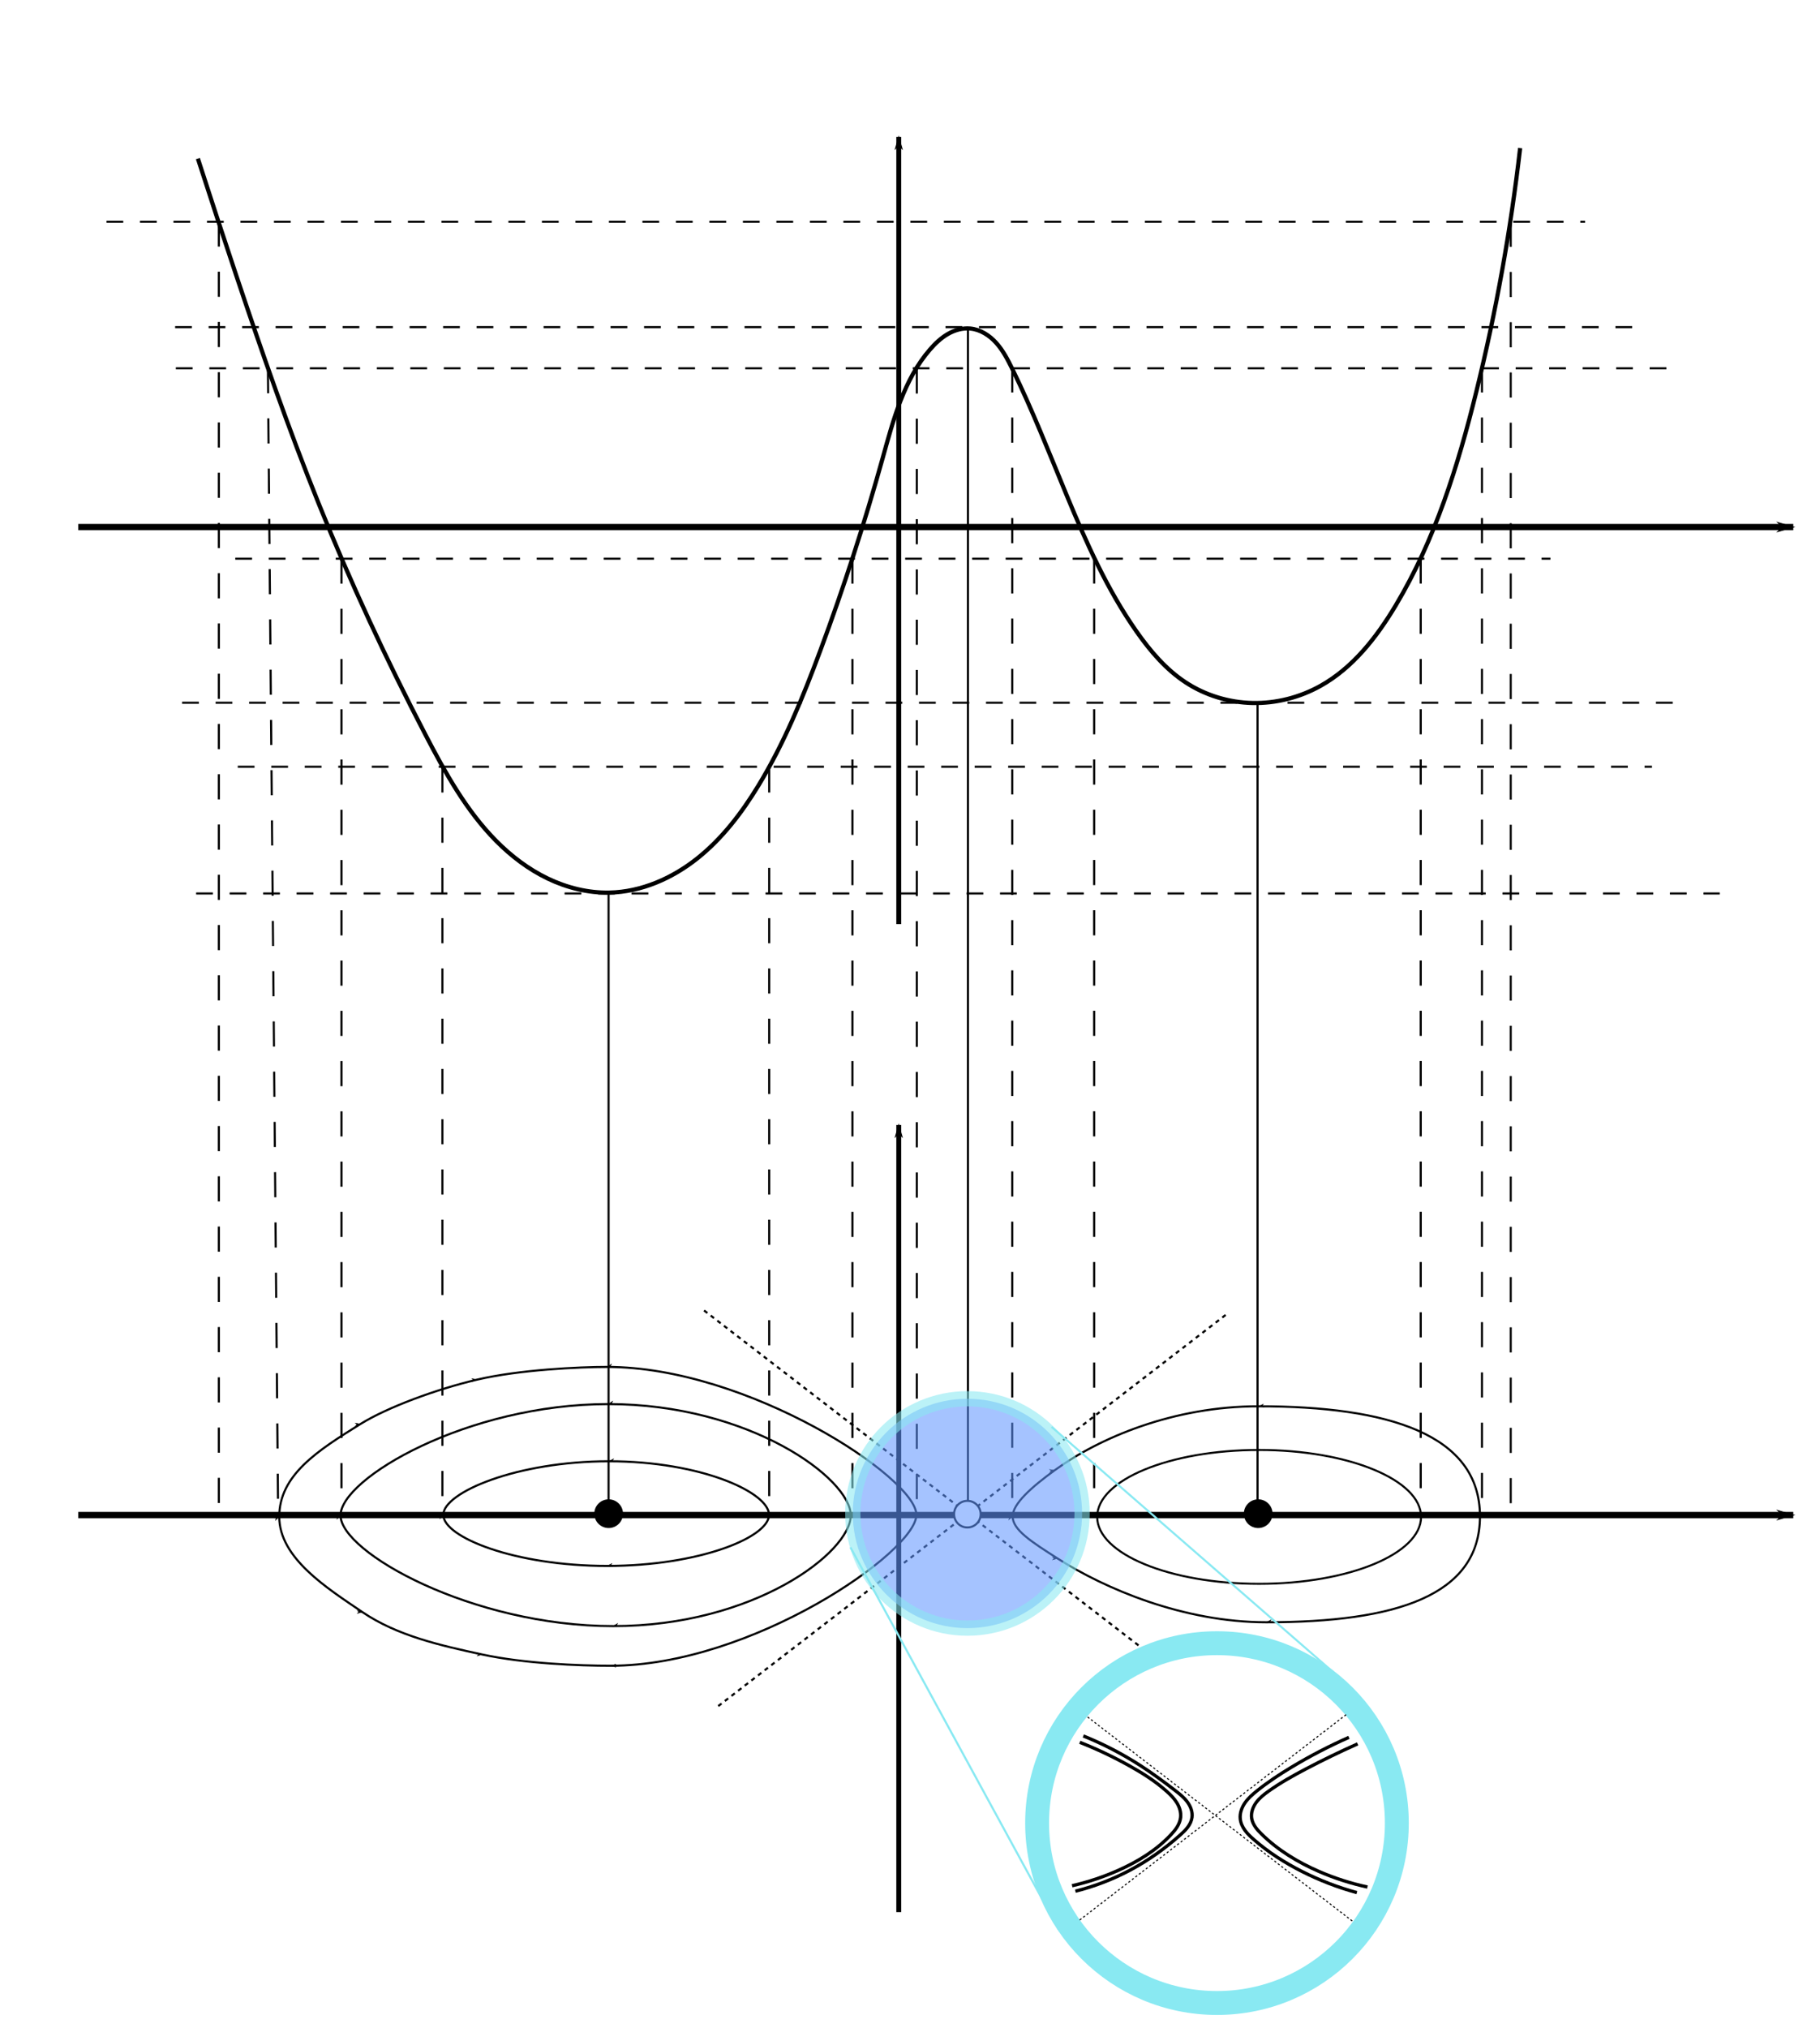 <?xml version="1.0" encoding="UTF-8" standalone="no"?>
<!-- Created with Inkscape (http://www.inkscape.org/) -->

<svg
   xmlns:dc="http://purl.org/dc/elements/1.1/"
   xmlns:cc="http://creativecommons.org/ns#"
   xmlns:rdf="http://www.w3.org/1999/02/22-rdf-syntax-ns#"
   xmlns:svg="http://www.w3.org/2000/svg"
   xmlns="http://www.w3.org/2000/svg"
   xmlns:sodipodi="http://sodipodi.sourceforge.net/DTD/sodipodi-0.dtd"
   xmlns:inkscape="http://www.inkscape.org/namespaces/inkscape"
   width="245.357mm"
   height="273.292mm"
   viewBox="0 0 869.375 968.358"
   id="svg6886"
   version="1.1"
   inkscape:version="0.91 r13725"
   sodipodi:docname="puntoangoloso.svg">
  <defs
     id="defs6888">
    <marker
       inkscape:stockid="Arrow1Lend"
       orient="auto"
       refY="0"
       refX="0"
       id="marker8591"
       style="overflow:visible"
       inkscape:isstock="true">
      <path
         inkscape:connector-curvature="0"
         id="path8593"
         d="M 0,0 5,-5 -12.5,0 5,5 0,0 Z"
         style="fill:#000000;fill-opacity:1;fill-rule:evenodd;stroke:#000000;stroke-width:1pt;stroke-opacity:1"
         transform="matrix(-0.8,0,0,-0.8,-10,0)" />
    </marker>
    <marker
       inkscape:stockid="Arrow1Lend"
       orient="auto"
       refY="0"
       refX="0"
       id="marker8533"
       style="overflow:visible"
       inkscape:isstock="true">
      <path
         inkscape:connector-curvature="0"
         id="path8535"
         d="M 0,0 5,-5 -12.5,0 5,5 0,0 Z"
         style="fill:#000000;fill-opacity:1;fill-rule:evenodd;stroke:#000000;stroke-width:1pt;stroke-opacity:1"
         transform="matrix(-0.8,0,0,-0.8,-10,0)" />
    </marker>
    <marker
       inkscape:stockid="Arrow1Lend"
       orient="auto"
       refY="0"
       refX="0"
       id="marker8481"
       style="overflow:visible"
       inkscape:isstock="true">
      <path
         inkscape:connector-curvature="0"
         id="path8483"
         d="M 0,0 5,-5 -12.5,0 5,5 0,0 Z"
         style="fill:#000000;fill-opacity:1;fill-rule:evenodd;stroke:#000000;stroke-width:1pt;stroke-opacity:1"
         transform="matrix(-0.8,0,0,-0.8,-10,0)" />
    </marker>
    <marker
       inkscape:stockid="Arrow1Lend"
       orient="auto"
       refY="0"
       refX="0"
       id="marker8435"
       style="overflow:visible"
       inkscape:isstock="true">
      <path
         inkscape:connector-curvature="0"
         id="path8437"
         d="M 0,0 5,-5 -12.5,0 5,5 0,0 Z"
         style="fill:#000000;fill-opacity:1;fill-rule:evenodd;stroke:#000000;stroke-width:1pt;stroke-opacity:1"
         transform="matrix(-0.8,0,0,-0.8,-10,0)" />
    </marker>
    <marker
       inkscape:isstock="true"
       style="overflow:visible"
       id="marker8383"
       refX="0"
       refY="0"
       orient="auto"
       inkscape:stockid="Arrow1Lend"
       inkscape:collect="always">
      <path
         transform="matrix(-0.8,0,0,-0.8,-10,0)"
         style="fill:#000000;fill-opacity:1;fill-rule:evenodd;stroke:#000000;stroke-width:1pt;stroke-opacity:1"
         d="M 0,0 5,-5 -12.5,0 5,5 0,0 Z"
         id="path8385"
         inkscape:connector-curvature="0" />
    </marker>
    <inkscape:path-effect
       effect="spiro"
       id="path-effect8363"
       is_visible="true" />
    <inkscape:path-effect
       effect="spiro"
       id="path-effect8359"
       is_visible="true" />
    <inkscape:path-effect
       effect="spiro"
       id="path-effect8355"
       is_visible="true" />
    <inkscape:path-effect
       is_visible="true"
       id="path-effect8351"
       effect="spiro" />
    <inkscape:path-effect
       is_visible="true"
       id="path-effect8347"
       effect="spiro" />
    <inkscape:path-effect
       effect="spiro"
       id="path-effect8343"
       is_visible="true" />
    <inkscape:path-effect
       effect="spiro"
       id="path-effect8339"
       is_visible="true" />
    <inkscape:path-effect
       is_visible="true"
       id="path-effect8335"
       effect="spiro" />
    <inkscape:path-effect
       is_visible="true"
       id="path-effect8289"
       effect="spiro" />
    <inkscape:path-effect
       effect="spiro"
       id="path-effect8285"
       is_visible="true" />
    <inkscape:path-effect
       effect="spiro"
       id="path-effect8281"
       is_visible="true" />
    <inkscape:path-effect
       is_visible="true"
       id="path-effect8262"
       effect="spiro" />
    <inkscape:path-effect
       is_visible="true"
       id="path-effect8258"
       effect="spiro" />
    <inkscape:path-effect
       effect="spiro"
       id="path-effect8248"
       is_visible="true" />
    <inkscape:path-effect
       effect="spiro"
       id="path-effect8244"
       is_visible="true" />
    <inkscape:path-effect
       effect="spiro"
       id="path-effect8240"
       is_visible="true" />
    <inkscape:path-effect
       effect="spiro"
       id="path-effect8236"
       is_visible="true" />
    <inkscape:path-effect
       effect="spiro"
       id="path-effect8232"
       is_visible="true" />
    <inkscape:path-effect
       effect="spiro"
       id="path-effect8228"
       is_visible="true" />
    <inkscape:path-effect
       effect="spiro"
       id="path-effect8224"
       is_visible="true" />
    <inkscape:path-effect
       is_visible="true"
       id="path-effect8220"
       effect="spiro" />
    <inkscape:path-effect
       is_visible="true"
       id="path-effect8216"
       effect="spiro" />
    <inkscape:path-effect
       effect="spiro"
       id="path-effect8212"
       is_visible="true" />
    <inkscape:path-effect
       effect="spiro"
       id="path-effect8208"
       is_visible="true" />
    <inkscape:path-effect
       effect="spiro"
       id="path-effect8204"
       is_visible="true" />
    <inkscape:path-effect
       effect="spiro"
       id="path-effect8200"
       is_visible="true" />
    <inkscape:path-effect
       effect="spiro"
       id="path-effect8196"
       is_visible="true" />
    <inkscape:path-effect
       effect="spiro"
       id="path-effect8192"
       is_visible="true" />
    <inkscape:path-effect
       effect="spiro"
       id="path-effect8188"
       is_visible="true" />
    <inkscape:path-effect
       effect="spiro"
       id="path-effect8184"
       is_visible="true" />
    <inkscape:path-effect
       effect="spiro"
       id="path-effect8180"
       is_visible="true" />
    <inkscape:path-effect
       effect="spiro"
       id="path-effect8176"
       is_visible="true" />
    <inkscape:path-effect
       effect="spiro"
       id="path-effect8172"
       is_visible="true" />
    <inkscape:path-effect
       effect="spiro"
       id="path-effect8168"
       is_visible="true" />
    <inkscape:path-effect
       effect="spiro"
       id="path-effect8145"
       is_visible="true" />
    <marker
       inkscape:stockid="Arrow1Lend"
       orient="auto"
       refY="0"
       refX="0"
       id="marker7985"
       style="overflow:visible"
       inkscape:isstock="true"
       inkscape:collect="always">
      <path
         inkscape:connector-curvature="0"
         id="path7987"
         d="M 0,0 5,-5 -12.5,0 5,5 0,0 Z"
         style="fill:#000000;fill-opacity:1;fill-rule:evenodd;stroke:#000000;stroke-width:1pt;stroke-opacity:1"
         transform="matrix(-0.8,0,0,-0.8,-10,0)" />
    </marker>
    <inkscape:path-effect
       is_visible="true"
       id="path-effect7983"
       effect="spiro" />
    <inkscape:path-effect
       is_visible="true"
       id="path-effect7979"
       effect="spiro" />
    <marker
       inkscape:isstock="true"
       style="overflow:visible"
       id="marker7511"
       refX="0"
       refY="0"
       orient="auto"
       inkscape:stockid="Arrow1Lend"
       inkscape:collect="always">
      <path
         transform="matrix(-0.8,0,0,-0.8,-10,0)"
         style="fill:#000000;fill-opacity:1;fill-rule:evenodd;stroke:#000000;stroke-width:1pt;stroke-opacity:1"
         d="M 0,0 5,-5 -12.5,0 5,5 0,0 Z"
         id="path7513"
         inkscape:connector-curvature="0" />
    </marker>
    <marker
       inkscape:stockid="Arrow1Lend"
       orient="auto"
       refY="0"
       refX="0"
       id="Arrow1Lend"
       style="overflow:visible"
       inkscape:isstock="true"
       inkscape:collect="always">
      <path
         id="path4159"
         d="M 0,0 5,-5 -12.5,0 5,5 0,0 Z"
         style="fill:#000000;fill-opacity:1;fill-rule:evenodd;stroke:#000000;stroke-width:1pt;stroke-opacity:1"
         transform="matrix(-0.8,0,0,-0.8,-10,0)"
         inkscape:connector-curvature="0" />
    </marker>
    <marker
       inkscape:stockid="Arrow1Lstart"
       orient="auto"
       refY="0"
       refX="0"
       id="Arrow1Lstart"
       style="overflow:visible"
       inkscape:isstock="true">
      <path
         id="path4156"
         d="M 0,0 5,-5 -12.5,0 5,5 0,0 Z"
         style="fill:#000000;fill-opacity:1;fill-rule:evenodd;stroke:#000000;stroke-width:1pt;stroke-opacity:1"
         transform="matrix(0.8,0,0,0.8,10,0)"
         inkscape:connector-curvature="0" />
    </marker>
    <inkscape:path-effect
       effect="spiro"
       id="path-effect7451"
       is_visible="true" />
    <inkscape:path-effect
       effect="spiro"
       id="path-effect7447"
       is_visible="true" />
  </defs>
  <sodipodi:namedview
     id="base"
     pagecolor="#ffffff"
     bordercolor="#666666"
     borderopacity="1.0"
     inkscape:pageopacity="0.0"
     inkscape:pageshadow="2"
     inkscape:zoom="1.3246005"
     inkscape:cx="463.1173"
     inkscape:cy="287.30406"
     inkscape:document-units="px"
     inkscape:current-layer="layer1"
     showgrid="false"
     fit-margin-top="0"
     fit-margin-left="0"
     fit-margin-right="0"
     fit-margin-bottom="0"
     inkscape:window-width="1920"
     inkscape:window-height="1021"
     inkscape:window-x="0"
     inkscape:window-y="0"
     inkscape:window-maximized="1" />
  <g
     inkscape:label="Layer 1"
     inkscape:groupmode="layer"
     id="layer1"
     transform="translate(-116.741,413.888)">
    <path
       style="fill:none;fill-rule:evenodd;stroke:#000000;stroke-width:2.334;stroke-linecap:butt;stroke-linejoin:miter;stroke-miterlimit:4;stroke-dasharray:none;stroke-opacity:1;marker-end:url(#marker7511)"
       d="m 546.056,499.257 0,-375.905"
       id="path7445"
       inkscape:path-effect="#path-effect7447"
       inkscape:original-d="m 546.0559,499.25713 0,-375.90465"
       inkscape:connector-curvature="0" />
    <path
       style="fill:none;fill-rule:evenodd;stroke:#000000;stroke-width:3;stroke-linecap:butt;stroke-linejoin:miter;stroke-miterlimit:4;stroke-dasharray:none;stroke-opacity:1;marker-end:url(#Arrow1Lend)"
       d="m 154.117,309.636 819.234,0"
       id="path7449"
       inkscape:path-effect="#path-effect7451"
       inkscape:original-d="m 154.11671,309.63634 819.23372,0"
       inkscape:connector-curvature="0" />
    <path
       inkscape:connector-curvature="0"
       inkscape:original-d="m 546.0559,27.437264 0,-375.904654"
       inkscape:path-effect="#path-effect7979"
       id="path7977"
       d="m 546.056,27.437 0,-375.905"
       style="fill:none;fill-rule:evenodd;stroke:#000000;stroke-width:2.334;stroke-linecap:butt;stroke-linejoin:miter;stroke-miterlimit:4;stroke-dasharray:none;stroke-opacity:1;marker-end:url(#marker7985)" />
    <path
       inkscape:connector-curvature="0"
       inkscape:original-d="m 154.11671,-162.18353 819.23372,0"
       inkscape:path-effect="#path-effect7983"
       id="path7981"
       d="m 154.117,-162.184 819.234,0"
       style="fill:none;fill-rule:evenodd;stroke:#000000;stroke-width:3;stroke-linecap:butt;stroke-linejoin:miter;stroke-miterlimit:4;stroke-dasharray:none;stroke-opacity:1;marker-end:url(#Arrow1Lend)" />
    <path
       style="fill:none;fill-rule:evenodd;stroke:#000000;stroke-width:2;stroke-linecap:butt;stroke-linejoin:miter;stroke-opacity:1;stroke-miterlimit:4;stroke-dasharray:none"
       d="m 211.272,-338.139 c 6.027,18.718 12.162,37.402 18.404,56.05 12.238,36.559 24.896,72.998 39.318,108.753 15.174,37.62 32.29,74.449 51.03,110.426 9.41,18.064 19.421,36.176 33.756,50.644 7.168,7.234 15.392,13.494 24.569,17.908 9.177,4.415 19.331,6.95 29.513,6.738 15.228,-0.317 29.912,-6.786 41.85,-16.246 11.938,-9.459 21.332,-21.778 29.258,-34.785 12.314,-20.206 21.32,-42.236 29.567,-64.415 11.241,-30.233 21.174,-60.95 29.829,-92.022 5.105,-18.327 10.13,-37.488 22.587,-51.867 2.462,-2.842 5.219,-5.48 8.467,-7.373 3.248,-1.893 7.03,-3.008 10.774,-2.666 4.835,0.442 9.206,3.274 12.445,6.891 3.24,3.617 5.495,7.99 7.632,12.35 9.623,19.632 17.566,40.033 25.933,60.232 9.375,22.63 19.39,45.203 33.462,65.252 6.497,9.257 13.971,18.052 23.424,24.26 9.438,6.198 20.662,9.6 31.951,9.841 11.288,0.241 22.607,-2.662 32.464,-8.168 15.508,-8.663 26.851,-23.238 35.972,-38.482 18.739,-31.318 29.744,-66.626 38.482,-102.06 9.435,-38.263 16.426,-77.129 20.914,-116.282"
       id="path8143"
       inkscape:path-effect="#path-effect8145"
       inkscape:original-d="m 211.27235,-338.13945 c 0,0 6.69248,19.24088 18.40432,56.04952 11.71184,36.80865 13.38496,64.41513 39.31833,108.75281 25.93336,44.33768 36.80864,95.367848 51.03016,110.425928 27.31035,32.040423 43.4411,75.95904 87.83881,75.290402 40.04634,1.654728 47.89671,-20.2993705 71.1076,-51.030161 9.20216,-12.5484 19.50001,-32.273383 29.56666,-64.415129 8.3656,-26.71047 24.80974,-71.1076 29.8291,-92.0216 5.01936,-20.914 15.89464,-41.828 22.58712,-51.86672 6.69249,-10.03873 13.38497,-9.20217 19.24089,-10.03873 5.85592,-0.83656 15.89464,5.01937 20.07744,19.24089 4.1828,14.22152 14.22152,40.15488 25.93336,60.23232 11.71184,20.07744 23.42368,54.3764 33.4624,65.25168 10.03872,10.87528 15.89464,22.58712 23.42368,24.26024 7.52904,1.67312 56.04952,2.50968 64.41513,1.67312 8.3656,-0.83656 30.11616,-27.60648 35.97208,-38.48176 5.85592,-10.87528 36.80864,-82.81944 38.48176,-102.06032 1.67312,-19.24088 20.914,-116.28185 20.914,-116.28185"
       inkscape:connector-curvature="0"
       sodipodi:nodetypes="csscccsssssssssssc" />
    <path
       style="fill:none;fill-rule:evenodd;stroke:#000000;stroke-width:1;stroke-linecap:butt;stroke-linejoin:miter;stroke-opacity:1;stroke-miterlimit:4;stroke-dasharray:8,8;stroke-dashoffset:0"
       d="m 230.316,-47.715 675.536,0"
       id="path8166"
       inkscape:path-effect="#path-effect8168"
       inkscape:original-d="m 230.31623,-47.71483 675.53557,0"
       inkscape:connector-curvature="0" />
    <path
       style="fill:none;fill-rule:evenodd;stroke:#000000;stroke-width:1;stroke-linecap:butt;stroke-linejoin:miter;stroke-opacity:1;stroke-miterlimit:4;stroke-dasharray:8,8;stroke-dashoffset:0"
       d="m 229.133,-147.093 628.213,0"
       id="path8170"
       inkscape:path-effect="#path-effect8172"
       inkscape:original-d="m 229.13315,-147.0931 628.2126,0"
       inkscape:connector-curvature="0" />
    <path
       style="fill:none;fill-rule:evenodd;stroke:#000000;stroke-width:1;stroke-linecap:butt;stroke-linejoin:miter;stroke-opacity:1;stroke-miterlimit:4;stroke-dasharray:8,8;stroke-dashoffset:0"
       d="m 200.739,-237.993 719.309,0"
       id="path8174"
       inkscape:path-effect="#path-effect8176"
       inkscape:original-d="m 200.73936,-237.99294 719.30934,0"
       inkscape:connector-curvature="0" />
    <path
       style="fill:none;fill-rule:evenodd;stroke:#000000;stroke-width:1;stroke-linecap:butt;stroke-linejoin:miter;stroke-opacity:1;stroke-miterlimit:4;stroke-dasharray:8,8;stroke-dashoffset:0"
       d="m 167.613,-307.991 706.296,0"
       id="path8178"
       inkscape:path-effect="#path-effect8180"
       inkscape:original-d="m 167.61328,-307.99124 706.29551,0"
       inkscape:connector-curvature="0" />
    <path
       style="fill:none;fill-rule:evenodd;stroke:#000000;stroke-width:1;stroke-linecap:butt;stroke-linejoin:miter;stroke-opacity:1;stroke-miterlimit:4;stroke-dasharray:12,12;stroke-dashoffset:0"
       d="m 328.068,-47.419 0,356.882"
       id="path8182"
       inkscape:path-effect="#path-effect8184"
       inkscape:original-d="m 328.06776,-47.41906 0,356.88166"
       inkscape:connector-curvature="0" />
    <path
       style="fill:none;fill-rule:evenodd;stroke:#000000;stroke-width:1;stroke-linecap:butt;stroke-linejoin:miter;stroke-opacity:1;stroke-miterlimit:4;stroke-dasharray:12,12;stroke-dashoffset:0"
       d="m 279.857,-147.167 0,456.525"
       id="path8186"
       inkscape:path-effect="#path-effect8188"
       inkscape:original-d="m 279.85748,-147.16704 0,456.52507"
       inkscape:connector-curvature="0" />
    <path
       style="fill:none;fill-rule:evenodd;stroke:#000000;stroke-width:1;stroke-linecap:butt;stroke-linejoin:miter;stroke-opacity:1;stroke-miterlimit:4;stroke-dasharray:12,12;stroke-dashoffset:0"
       d="m 244.717,-238.098 4.88,547.228"
       id="path8190"
       inkscape:path-effect="#path-effect8192"
       inkscape:original-d="m 244.71708,-238.0981 4.88018,547.22813"
       inkscape:connector-curvature="0"
       sodipodi:nodetypes="cc" />
    <path
       style="fill:none;fill-rule:evenodd;stroke:#000000;stroke-width:1;stroke-linecap:butt;stroke-linejoin:miter;stroke-opacity:1;stroke-miterlimit:4;stroke-dasharray:12,12;stroke-dashoffset:0"
       d="m 221.295,-308.139 0,617.454"
       id="path8194"
       inkscape:path-effect="#path-effect8196"
       inkscape:original-d="m 221.29528,-308.13912 0,617.45401"
       inkscape:connector-curvature="0" />
    <path
       style="fill:none;fill-rule:evenodd;stroke:#000000;stroke-width:1;stroke-linecap:butt;stroke-linejoin:miter;stroke-opacity:1;stroke-miterlimit:4;stroke-dasharray:12,12;stroke-dashoffset:0"
       d="m 554.68,-237.961 0,547.79"
       id="path8198"
       inkscape:path-effect="#path-effect8200"
       inkscape:original-d="m 554.68025,-237.96138 0,547.78997"
       inkscape:connector-curvature="0" />
    <path
       style="fill:none;fill-rule:evenodd;stroke:#000000;stroke-width:1;stroke-linecap:butt;stroke-linejoin:miter;stroke-opacity:1;stroke-miterlimit:4;stroke-dasharray:12,12;stroke-dashoffset:0"
       d="m 824.663,-238.486 0,547.764"
       id="path8206"
       inkscape:path-effect="#path-effect8208"
       inkscape:original-d="m 824.66331,-238.48561 0,547.76353"
       inkscape:connector-curvature="0" />
    <path
       style="fill:none;fill-rule:evenodd;stroke:#000000;stroke-width:1;stroke-linecap:butt;stroke-linejoin:miter;stroke-opacity:1;stroke-miterlimit:4;stroke-dasharray:12,12;stroke-dashoffset:0"
       d="m 795.4,-147.195 0,456.399"
       id="path8210"
       inkscape:path-effect="#path-effect8212"
       inkscape:original-d="m 795.40041,-147.19462 0,456.39859"
       inkscape:connector-curvature="0" />
    <path
       inkscape:connector-curvature="0"
       inkscape:original-d="m 639.40041,-147.19462 0,456.39859"
       inkscape:path-effect="#path-effect8216"
       id="path8214"
       d="m 639.4,-147.195 0,456.399"
       style="fill:none;fill-rule:evenodd;stroke:#000000;stroke-width:1;stroke-linecap:butt;stroke-linejoin:miter;stroke-opacity:1;stroke-miterlimit:4;stroke-dasharray:12,12;stroke-dashoffset:0" />
    <path
       inkscape:connector-curvature="0"
       inkscape:original-d="m 600.25846,-238.48561 0,547.76353"
       inkscape:path-effect="#path-effect8220"
       id="path8218"
       d="m 600.258,-238.486 0,547.764"
       style="fill:none;fill-rule:evenodd;stroke:#000000;stroke-width:1;stroke-linecap:butt;stroke-linejoin:miter;stroke-opacity:1;stroke-miterlimit:4;stroke-dasharray:12,12;stroke-dashoffset:0" />
    <path
       style="fill:none;fill-rule:evenodd;stroke:#000000;stroke-width:1;stroke-linecap:butt;stroke-linejoin:miter;stroke-opacity:1;stroke-miterlimit:4;stroke-dasharray:12,12;stroke-dashoffset:0"
       d="m 838.379,-308.023 0,618.189"
       id="path8222"
       inkscape:path-effect="#path-effect8224"
       inkscape:original-d="m 838.37868,-308.02329 0,618.18851"
       inkscape:connector-curvature="0" />
    <path
       style="fill:none;fill-rule:evenodd;stroke:#000000;stroke-width:1;stroke-linecap:butt;stroke-linejoin:miter;stroke-opacity:1;stroke-miterlimit:4;stroke-dasharray:8,8;stroke-dashoffset:0"
       d="m 210.436,12.797 727.807,0"
       id="path8226"
       inkscape:path-effect="#path-effect8228"
       inkscape:original-d="m 210.43579,12.79749 727.80725,0"
       inkscape:connector-curvature="0" />
    <path
       style="fill:none;fill-rule:evenodd;stroke:#000000;stroke-width:1;stroke-linecap:butt;stroke-linejoin:miter;stroke-opacity:1;stroke-miterlimit:4;stroke-dasharray:8,8;stroke-dashoffset:0"
       d="m 203.743,-78.283 714.422,0"
       id="path8230"
       inkscape:path-effect="#path-effect8232"
       inkscape:original-d="m 203.74331,-78.282989 714.42228,0"
       inkscape:connector-curvature="0" />
    <path
       style="fill:none;fill-rule:evenodd;stroke:#000000;stroke-width:1;stroke-linecap:butt;stroke-linejoin:miter;stroke-opacity:1;stroke-miterlimit:4;stroke-dasharray:8,8;stroke-dashoffset:0"
       d="m 200.397,-257.664 699.364,0"
       id="path8234"
       inkscape:path-effect="#path-effect8236"
       inkscape:original-d="m 200.39707,-257.66392 699.3642,0"
       inkscape:connector-curvature="0" />
    <path
       style="fill:none;fill-rule:evenodd;stroke:#000000;stroke-width:1;stroke-linecap:butt;stroke-linejoin:miter;stroke-opacity:1;stroke-miterlimit:4;stroke-dasharray:none;stroke-dashoffset:0"
       d="m 407.446,12.484 0,297.386"
       id="path8238"
       inkscape:path-effect="#path-effect8240"
       inkscape:original-d="m 407.44569,12.48378 0,297.38567"
       inkscape:connector-curvature="0" />
    <path
       style="fill:none;fill-rule:evenodd;stroke:#000000;stroke-width:1;stroke-linecap:butt;stroke-linejoin:miter;stroke-opacity:1;stroke-miterlimit:4;stroke-dasharray:none;stroke-dashoffset:0"
       d="m 717.443,-77.812 0,387.09"
       id="path8242"
       inkscape:path-effect="#path-effect8244"
       inkscape:original-d="m 717.44347,-77.81242 0,387.09034"
       inkscape:connector-curvature="0" />
    <path
       style="fill:none;fill-rule:evenodd;stroke:#000000;stroke-width:1;stroke-linecap:butt;stroke-linejoin:miter;stroke-opacity:1;stroke-miterlimit:4;stroke-dasharray:none;stroke-dashoffset:0"
       d="m 579.101,-257.267 0,567.284"
       id="path8246"
       inkscape:path-effect="#path-effect8248"
       inkscape:original-d="m 579.1014,-257.26692 0,567.28426"
       inkscape:connector-curvature="0" />
    <circle
       style="fill:#000000;fill-rule:evenodd;stroke:#000000;stroke-width:1px;stroke-linecap:butt;stroke-linejoin:miter;stroke-opacity:1;fill-opacity:1"
       id="path8250"
       cx="407.482"
       cy="308.982"
       r="6.359" />
    <circle
       r="6.359"
       cy="308.982"
       cx="717.755"
       id="circle8254"
       style="fill:#000000;fill-opacity:1;fill-rule:evenodd;stroke:#000000;stroke-width:1px;stroke-linecap:butt;stroke-linejoin:miter;stroke-opacity:1" />
    <path
       inkscape:connector-curvature="0"
       inkscape:original-d="m 484.16668,-47.41906 0,356.88166"
       inkscape:path-effect="#path-effect8258"
       id="path8256"
       d="m 484.167,-47.419 0,356.882"
       style="fill:none;fill-rule:evenodd;stroke:#000000;stroke-width:1;stroke-linecap:butt;stroke-linejoin:miter;stroke-miterlimit:4;stroke-dasharray:12, 12;stroke-dashoffset:0;stroke-opacity:1" />
    <path
       inkscape:connector-curvature="0"
       inkscape:original-d="m 523.93873,-147.16704 0,456.52507"
       inkscape:path-effect="#path-effect8262"
       id="path8260"
       d="m 523.939,-147.167 0,456.525"
       style="fill:none;fill-rule:evenodd;stroke:#000000;stroke-width:1;stroke-linecap:butt;stroke-linejoin:miter;stroke-miterlimit:4;stroke-dasharray:12, 12;stroke-dashoffset:0;stroke-opacity:1" />
    <path
       style="fill:none;fill-rule:evenodd;stroke:#000000;stroke-width:1px;stroke-linecap:butt;stroke-linejoin:miter;stroke-opacity:1;marker-mid:url(#marker8481)"
       d="m 484.086,309.538 c -2e-5,10.699 -33.306,24.392 -77.329,24.392 -44.022,0 -78.246,-13.693 -78.246,-24.392 -10e-6,-10.699 35.096,-25.584 79.118,-25.584 44.022,0 76.456,14.885 76.456,25.584 z"
       id="path8264"
       inkscape:connector-curvature="0"
       sodipodi:nodetypes="sssss" />
    <path
       style="fill:none;fill-rule:evenodd;stroke:#000000;stroke-width:1px;stroke-linecap:butt;stroke-linejoin:miter;stroke-opacity:1;marker-mid:url(#marker8533)"
       d="m 523.127,309.812 c -10e-6,17.642 -46.191,52.857 -113.491,52.857 -67.3,0 -130.222,-35.215 -130.222,-52.857 1e-5,-17.642 60.622,-53.171 127.922,-53.171 67.3,0 115.792,35.529 115.792,53.171 z"
       id="path8269"
       inkscape:connector-curvature="0"
       sodipodi:nodetypes="sssss" />
    <path
       sodipodi:nodetypes="ssaazsass"
       inkscape:connector-curvature="0"
       id="path8272"
       d="m 554.479,309.517 c -1e-5,17.642 -78.726,72.082 -146.026,72.082 -14.998,0 -41.305,-1.021 -61.374,-5.377 -19.781,-4.293 -40.508,-8.874 -57.248,-20.254 -16.659,-11.325 -39.728,-25.688 -39.699,-45.564 0.029,-19.876 18.373,-31.585 38.77,-44.236 12.939,-8.024 36.371,-16.657 55.717,-21.197 20.257,-4.754 48.814,-6.076 62.124,-6.076 67.3,0 147.735,52.979 147.735,70.621 z"
       style="fill:none;fill-rule:evenodd;stroke:#000000;stroke-width:1px;stroke-linecap:butt;stroke-linejoin:miter;stroke-opacity:1;marker-mid:url(#marker8591)" />
    <ellipse
       style="fill:none;fill-rule:evenodd;stroke:#000000;stroke-width:0.963px;stroke-linecap:butt;stroke-linejoin:miter;stroke-opacity:1;marker-mid:url(#marker8383)"
       id="path8274"
       cx="718.197"
       cy="310.512"
       rx="77.36"
       ry="31.961" />
    <path
       style="fill:none;fill-rule:evenodd;stroke:#000000;stroke-width:0.993px;stroke-linecap:butt;stroke-linejoin:miter;stroke-opacity:1;marker-mid:url(#marker8435)"
       d="m 823.687,310.313 c -0.033,37.939 -40.349,50.524 -101.989,50.524 -39.752,0 -77.188,-16.049 -99.801,-30.484 -12.451,-7.948 -21.429,-13.659 -21.429,-20.04 0,-6.099 9.149,-14.118 20.054,-22.052 21.227,-15.444 56.691,-30.563 97.412,-30.563 61.64,0 105.788,13.242 105.754,52.616 z"
       id="path8276"
       inkscape:connector-curvature="0"
       sodipodi:nodetypes="asssssa" />
    <path
       style="fill:none;fill-rule:evenodd;stroke:#000000;stroke-width:1;stroke-linecap:butt;stroke-linejoin:miter;stroke-opacity:1;stroke-miterlimit:4;stroke-dasharray:2,2;stroke-dashoffset:0"
       d="M 453.053,211.932 695.655,398.903"
       id="path8283"
       inkscape:path-effect="#path-effect8285"
       inkscape:original-d="m 453.05307,211.93185 c 89.09364,64.41512 242.60241,186.97117 242.60241,186.97117"
       inkscape:connector-curvature="0" />
    <path
       inkscape:connector-curvature="0"
       inkscape:original-d="M 702.19111,214.07553 C 613.09747,278.49065 459.5887,401.0467 459.5887,401.0467"
       inkscape:path-effect="#path-effect8289"
       id="path8287"
       d="M 702.191,214.076 459.589,401.047"
       style="fill:none;fill-rule:evenodd;stroke:#000000;stroke-width:1;stroke-linecap:butt;stroke-linejoin:miter;stroke-opacity:1;stroke-miterlimit:4;stroke-dasharray:2,2;stroke-dashoffset:0" />
    <circle
       r="6.359"
       cy="309.204"
       cx="578.834"
       id="circle8252"
       style="fill:#ffffff;fill-opacity:1;fill-rule:evenodd;stroke:#000000;stroke-width:1px;stroke-linecap:butt;stroke-linejoin:miter;stroke-opacity:1" />
    <circle
       style="opacity:0.572;fill:#6297ff;fill-opacity:1;fill-rule:evenodd;stroke:#89e9f2;stroke-width:7.274;stroke-linecap:butt;stroke-linejoin:miter;stroke-miterlimit:4;stroke-dasharray:none;stroke-opacity:1"
       id="path8309"
       cx="578.869"
       cy="308.868"
       r="54.767" />
    <circle
       r="85.915"
       cy="456.741"
       cx="698.063"
       id="circle8311"
       style="opacity:1;fill:#ffffff;fill-opacity:1;fill-rule:evenodd;stroke:#89e9f2;stroke-width:11.411;stroke-linecap:butt;stroke-linejoin:miter;stroke-miterlimit:4;stroke-dasharray:none;stroke-opacity:1" />
    <path
       inkscape:connector-curvature="0"
       inkscape:original-d="m 636.2679,406.06668 c 46.46931,33.59753 126.53618,97.52015 126.53618,97.52015"
       inkscape:path-effect="#path-effect8335"
       id="path8333"
       d="m 636.268,406.067 126.536,97.52"
       style="fill:none;fill-rule:evenodd;stroke:#000000;stroke-width:0.522;stroke-linecap:butt;stroke-linejoin:miter;stroke-miterlimit:4;stroke-dasharray:1.043, 1.043;stroke-dashoffset:0;stroke-opacity:1" />
    <path
       style="fill:none;fill-rule:evenodd;stroke:#000000;stroke-width:0.525;stroke-linecap:butt;stroke-linejoin:miter;stroke-miterlimit:4;stroke-dasharray:1.05, 1.05;stroke-dashoffset:0;stroke-opacity:1"
       d="M 759.736,404.963 632.406,503.096"
       id="path8337"
       inkscape:path-effect="#path-effect8339"
       inkscape:original-d="m 759.73624,404.96344 c -46.76099,33.8084 -127.33035,98.13217 -127.33035,98.13217"
       inkscape:connector-curvature="0" />
    <path
       style="fill:none;fill-rule:evenodd;stroke:#000000;stroke-width:1.569px;stroke-linecap:butt;stroke-linejoin:miter;stroke-opacity:1"
       d="m 764.894,489.942 c -9.039,-2.471 -17.828,-5.854 -26.191,-10.081 -8.248,-4.169 -16.104,-9.177 -23.053,-15.268 -1.514,-1.327 -2.993,-2.715 -4.181,-4.341 -1.188,-1.625 -2.078,-3.512 -2.286,-5.514 -0.282,-2.708 0.71,-5.432 2.262,-7.67 1.551,-2.237 3.632,-4.05 5.755,-5.755 5.194,-4.171 10.771,-7.845 16.478,-11.28 8.831,-5.315 17.997,-10.073 27.426,-14.237"
       id="path8341"
       inkscape:path-effect="#path-effect8343"
       inkscape:original-d="m 764.89388,489.9417 c 0,0 -17.18868,-4.42814 -26.19121,-10.0809 -9.00254,-5.65275 -17.40022,-11.70936 -23.05298,-15.2685 -5.65276,-3.55914 -6.57852,-6.19291 -6.46696,-9.85487 0.15029,-4.93338 2.48366,-9.54499 8.01703,-13.42451 5.46652,-3.75546 10.96298,-7.47651 16.47824,-11.28012 6.62143,-4.56651 24.07655,-12.35232 27.42632,-14.23657"
       inkscape:connector-curvature="0"
       sodipodi:nodetypes="csssccc" />
    <path
       sodipodi:nodetypes="csssccc"
       inkscape:connector-curvature="0"
       inkscape:original-d="m 630.42267,489.27008 c 0,0 17.18868,-4.42813 26.19121,-10.08089 9.00254,-5.65276 18.21444,-13.18977 23.8672,-16.74891 5.65276,-3.55914 5.7643,-4.71251 5.65274,-8.37446 -0.15028,-4.93339 -2.6317,-9.10088 -8.16508,-12.98041 -5.46651,-3.75545 -10.81493,-7.92062 -16.33019,-11.72423 -6.62143,-4.5665 -24.07655,-12.35232 -27.42632,-14.23657"
       inkscape:path-effect="#path-effect8347"
       id="path8345"
       d="m 630.423,489.27 c 9.097,-2.278 17.914,-5.672 26.191,-10.081 8.599,-4.581 16.607,-10.252 23.867,-16.749 1.282,-1.148 2.549,-2.329 3.584,-3.705 1.034,-1.375 1.834,-2.965 2.069,-4.67 0.184,-1.33 0.018,-2.697 -0.4,-3.973 -0.418,-1.276 -1.084,-2.462 -1.889,-3.537 -1.61,-2.148 -3.75,-3.832 -5.876,-5.471 -5.308,-4.093 -10.703,-8.082 -16.33,-11.724 -8.66,-5.606 -17.858,-10.381 -27.426,-14.237"
       style="fill:none;fill-rule:evenodd;stroke:#000000;stroke-width:1.569px;stroke-linecap:butt;stroke-linejoin:miter;stroke-opacity:1" />
    <path
       sodipodi:nodetypes="csssccc"
       inkscape:connector-curvature="0"
       inkscape:original-d="m 769.92726,487.27696 c 0,0 -14.07982,-1.7634 -23.08235,-7.41616 -9.00254,-5.65275 -21.89187,-14.37281 -27.54462,-17.93195 -5.65276,-3.55914 -4.75162,-3.6775 -4.64006,-7.33946 0.15028,-4.93339 2.56423,-9.24581 8.0976,-13.12534 5.46652,-3.75545 12.08162,-6.68552 17.59687,-10.48913 6.62144,-4.56651 21.54499,-10.18558 24.89476,-12.06984"
       inkscape:path-effect="#path-effect8351"
       id="path8349"
       d="m 769.927,487.277 c -7.913,-1.707 -15.656,-4.195 -23.082,-7.416 -10.109,-4.385 -19.703,-10.191 -27.545,-17.932 -1.048,-1.034 -2.067,-2.107 -2.904,-3.318 -0.837,-1.211 -1.489,-2.571 -1.736,-4.022 -0.228,-1.339 -0.105,-2.727 0.282,-4.029 0.387,-1.302 1.033,-2.52 1.831,-3.618 1.597,-2.198 3.772,-3.902 5.985,-5.477 5.567,-3.964 11.55,-7.305 17.597,-10.489 8.162,-4.297 16.466,-8.323 24.895,-12.07"
       style="fill:none;fill-rule:evenodd;stroke:#000000;stroke-width:1.569px;stroke-linecap:butt;stroke-linejoin:miter;stroke-opacity:1" />
    <path
       style="fill:none;fill-rule:evenodd;stroke:#000000;stroke-width:1.569px;stroke-linecap:butt;stroke-linejoin:miter;stroke-opacity:1"
       d="m 628.852,486.653 c 7.661,-1.745 15.149,-4.249 22.318,-7.464 9.214,-4.132 18.003,-9.524 24.903,-16.897 1.093,-1.168 2.142,-2.39 2.978,-3.755 0.836,-1.364 1.457,-2.882 1.639,-4.472 0.275,-2.413 -0.484,-4.862 -1.741,-6.939 -1.257,-2.078 -2.99,-3.825 -4.796,-5.449 -5.41,-4.863 -11.604,-8.777 -17.959,-12.316 -7.628,-4.249 -15.537,-7.993 -23.658,-11.201"
       id="path8353"
       inkscape:path-effect="#path-effect8355"
       inkscape:original-d="m 628.85247,486.65306 c 0,0 13.31549,-1.81111 22.31802,-7.46387 9.00254,-5.65276 19.25073,-13.33782 24.90349,-16.89696 5.65276,-3.55913 4.72801,-4.56446 4.61645,-8.22641 -0.15029,-4.93339 -1.00325,-8.50872 -6.53663,-12.38825 -5.46651,-3.75545 -12.44338,-8.51278 -17.95864,-12.31639 -6.62144,-4.5665 -20.30805,-9.31658 -23.65782,-11.20083"
       inkscape:connector-curvature="0"
       sodipodi:nodetypes="csssccc" />
    <path
       style="fill:none;fill-rule:evenodd;stroke:#89e9f2;stroke-width:1px;stroke-linecap:butt;stroke-linejoin:miter;stroke-opacity:1"
       d="m 522.983,325.058 99.571,182.605"
       id="path8357"
       inkscape:path-effect="#path-effect8359"
       inkscape:original-d="m 522.98299,325.05821 c 13.74603,24.82293 99.57096,182.60535 99.57096,182.60535"
       inkscape:connector-curvature="0" />
    <path
       style="fill:none;fill-rule:evenodd;stroke:#89e9f2;stroke-width:0.972px;stroke-linecap:butt;stroke-linejoin:miter;stroke-opacity:1"
       d="M 619.062,267.528 757.342,387.927"
       id="path8361"
       inkscape:path-effect="#path-effect8363"
       inkscape:original-d="m 619.06226,267.52766 c 23.22061,31.969 138.28003,120.39937 138.28003,120.39937"
       inkscape:connector-curvature="0"
       sodipodi:nodetypes="cc" />
  </g>
</svg>

